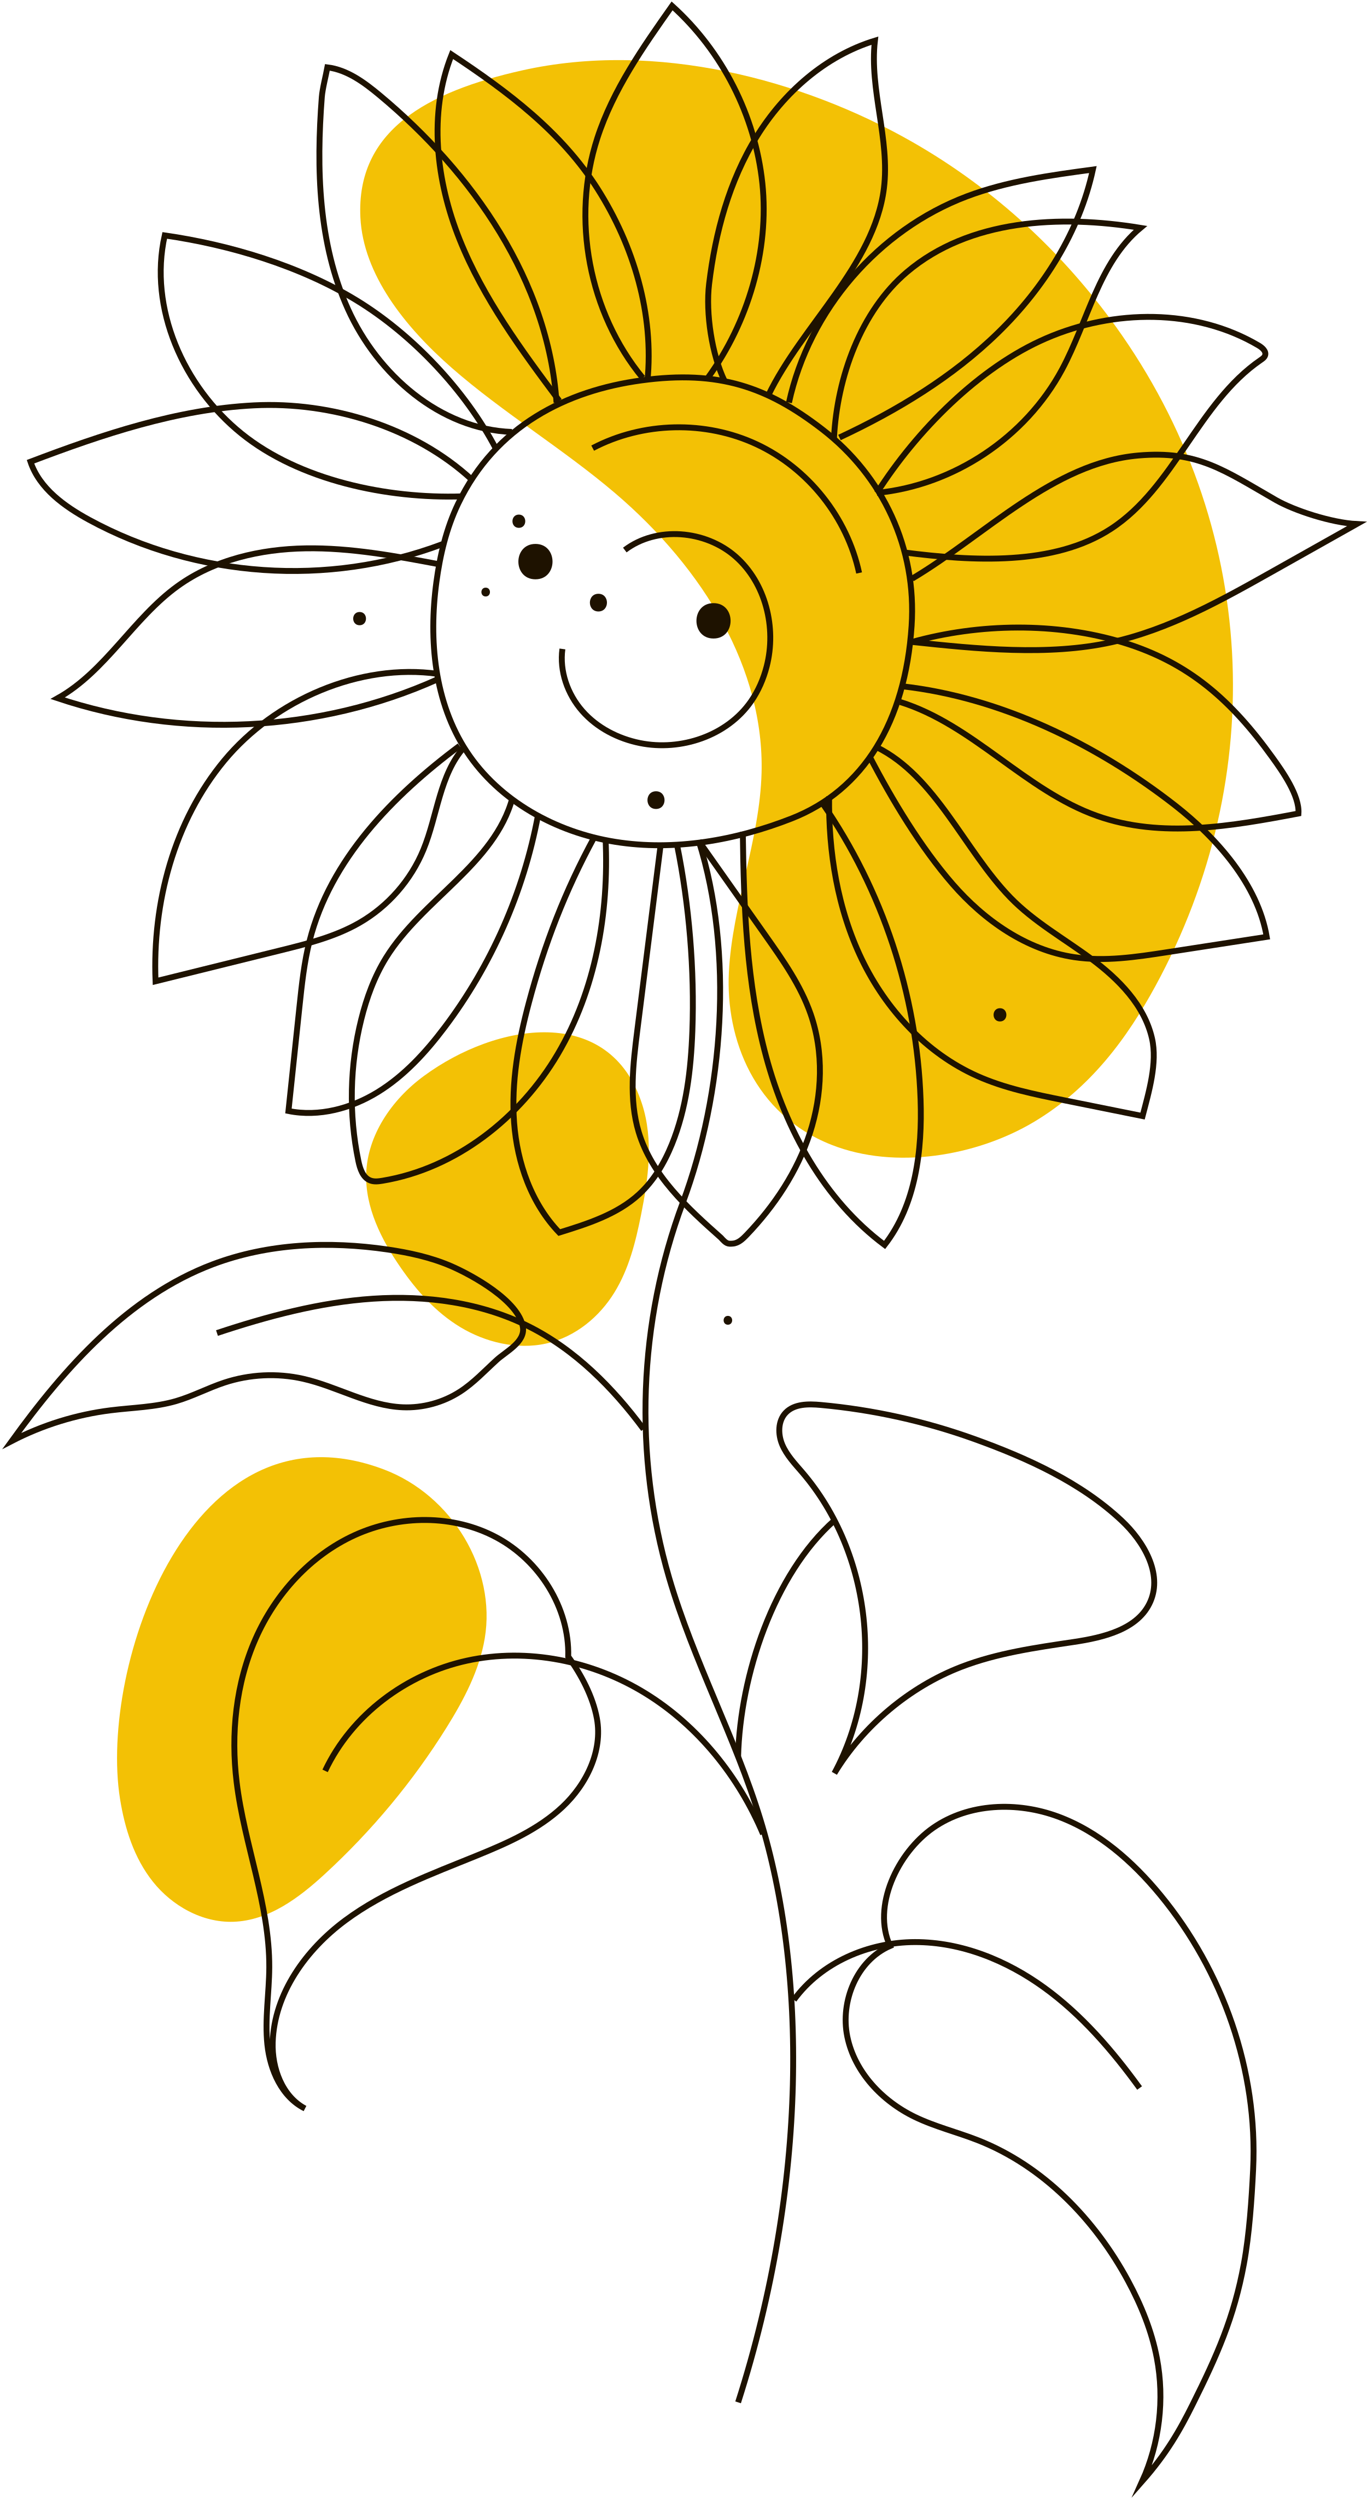 <svg width="232" height="424" viewBox="0 0 232 424" fill="none" xmlns="http://www.w3.org/2000/svg">
<path d="M71.939 182.488C66.347 186.597 62.355 192.646 62.15 199.069C61.969 204.743 64.669 210.196 68.033 215.033C70.709 218.881 73.913 222.545 78.134 225.093C82.355 227.641 87.725 228.967 92.683 227.866C97.733 226.745 101.784 223.25 104.272 219.21C106.76 215.17 107.88 210.597 108.79 206.069C110.04 199.843 110.934 193.35 108.976 187.267C103.495 170.245 84.311 173.399 71.939 182.488Z" fill="#F3C105"/>
<path d="M20.369 305.081C21.168 310.096 22.74 315.121 25.961 319.156C29.181 323.191 34.263 326.11 39.606 325.936C45.611 325.739 50.745 321.865 55.075 317.889C63.115 310.506 70.109 302.097 75.806 292.961C78.738 288.26 81.364 283.266 82.268 277.878C84.238 266.139 76.762 253.617 65.164 249.226C32.495 236.859 16.77 282.49 20.369 305.081Z" fill="#F3C105"/>
<path d="M76.681 62.402C85.298 69.945 95.654 76.192 104.399 83.645C119.58 96.583 129.721 113.612 129.249 131.098C128.943 142.455 124.28 153.52 123.702 164.87C123.124 176.22 128.035 188.995 141.091 194.152C151.969 198.449 165.763 196.061 175.445 190.297C185.128 184.532 191.341 175.954 196.091 167.236C215.502 131.61 213.61 89.062 189.301 55.29C180.622 43.233 169.157 32.251 154.814 24.064C136.27 13.48 111.353 6.848 88.592 11.944C72.451 15.558 60.438 22.156 61.164 36.885C61.641 46.523 68.649 55.372 76.681 62.402Z" fill="#F3C105"/>
<path d="M86.97 135.318C83.937 146.563 71.644 152.539 65.513 162.442C63.532 165.641 62.225 169.22 61.312 172.87C59.354 180.702 59.183 188.976 60.817 196.882C61.092 198.215 61.581 199.731 62.854 200.212C63.509 200.459 64.237 200.368 64.928 200.253C77.388 198.183 88.249 189.632 94.668 178.754C101.087 167.876 103.361 154.9 102.774 142.283" stroke="#1E1200" stroke-miterlimit="10"/>
<path d="M141.542 74.246C142.072 64.001 146.081 52.783 153.909 46.152C164.506 37.175 179.849 36.398 193.554 38.644C186.45 44.553 184.624 54.531 180.245 62.668C174.036 74.204 161.862 82.312 148.825 83.594" stroke="#1E1200" stroke-miterlimit="10"/>
<path d="M109.083 64.102C99.931 52.987 96.925 37.112 101.38 23.42C104.047 15.222 109.091 8.042 114.064 1C122.611 8.707 128.178 19.639 129.383 31.085C130.588 42.531 126.943 54.687 120.188 64.005" stroke="#1E1200" stroke-miterlimit="10"/>
<path d="M86.89 73.26C74.685 72.835 64.082 63.554 59.053 52.426C54.024 41.298 53.678 28.63 54.616 16.454C54.724 15.054 55.311 12.805 55.564 11.424C58.934 11.839 61.815 13.977 64.425 16.148C80.275 29.334 93.055 47.714 94.452 68.284" stroke="#1E1200" stroke-miterlimit="10"/>
<path d="M74.327 114.292C61.087 112.417 46.61 118.69 38.07 128.98C29.53 139.27 25.858 153.064 26.399 166.425C33.464 164.678 40.529 162.932 47.594 161.185C52.198 160.047 56.871 158.882 60.984 156.519C65.84 153.729 69.73 149.293 71.861 144.114C74.256 138.294 74.603 131.414 78.782 126.708" stroke="#1E1200" stroke-miterlimit="10"/>
<path d="M80.051 81.324C70.414 72.446 56.217 68.088 43.131 68.748C30.045 69.407 17.424 73.661 5.174 78.309C6.698 82.848 10.934 85.882 15.14 88.17C33.28 98.039 55.742 99.585 75.064 92.295" stroke="#1E1200" stroke-miterlimit="10"/>
<path d="M118.586 142.611C122.373 147.975 126.16 153.339 129.948 158.704C132.899 162.884 135.888 167.135 137.571 171.967C139.825 178.437 139.566 185.646 137.45 192.163C135.334 198.68 131.437 204.531 126.692 209.474C126.055 210.138 125.324 210.825 124.407 210.912C123.491 210.999 123.261 210.929 122.343 209.91C116.603 204.821 110.607 199.343 108.396 191.997C106.726 186.45 107.435 180.503 108.159 174.756C109.462 164.407 110.765 154.057 112.068 143.708" stroke="#1E1200" stroke-miterlimit="10"/>
<path d="M154.8 108.876C166.172 105.704 179.219 105.514 190.517 108.94C201.815 112.367 209.024 118.859 215.928 128.436C217.695 130.887 220.571 134.955 220.367 137.97C209.041 140.119 197.08 142.227 186.21 138.386C174.023 134.079 165.121 122.902 152.779 119.062" stroke="#1E1200" stroke-miterlimit="10"/>
<path d="M148.762 126.71C158.828 131.682 163.635 144.124 171.442 152.192C175.459 156.343 180.601 159.187 185.237 162.633C189.873 166.078 194.231 170.494 195.513 176.126C196.451 180.248 194.977 185.196 193.909 189.287C189.458 188.391 185.006 187.494 180.555 186.598C175.549 185.59 170.495 184.567 165.832 182.484C157.181 178.62 150.369 171.221 146.255 162.686C142.142 154.151 140.59 144.541 140.713 135.067" stroke="#1E1200" stroke-miterlimit="10"/>
<path d="M153.538 93.709C165.057 95.167 178.826 96.022 188.553 89.68C199.31 82.667 203.364 68.311 213.961 61.058C214.262 60.852 214.587 60.628 214.704 60.283C214.939 59.591 214.23 58.965 213.6 58.594C202.865 52.258 189.038 52.43 177.589 57.361C166.14 62.292 155.524 73.082 148.825 83.594" stroke="#1E1200" stroke-miterlimit="10"/>
<path d="M78.378 84.187C65.722 84.599 50.846 81.492 40.989 73.543C31.131 65.594 25.182 52.281 27.958 39.926C39.012 41.518 50.841 45.072 60.389 50.865C69.937 56.658 78.99 66.22 84.17 76.113" stroke="#1E1200" stroke-miterlimit="10"/>
<path d="M130.378 67.081C136.075 55.212 148.366 45.017 150.011 31.954C151.06 23.625 147.527 15.238 148.483 6.896C140.051 9.472 133.016 15.697 128.389 23.203C123.763 30.707 121.39 39.425 120.342 48.179C119.751 53.114 120.815 60.203 122.996 64.668" stroke="#1E1200" stroke-miterlimit="10"/>
<path d="M100.829 142.041C95.912 151.091 92.397 160.152 89.746 170.105C87.982 176.726 86.737 183.577 87.251 190.41C87.764 197.242 90.17 204.101 94.915 209.043C99.736 207.553 104.728 205.968 108.448 202.559C110.964 200.253 112.741 197.236 114.029 194.076C116.496 188.02 117.258 181.405 117.503 174.87C117.889 164.566 116.964 153.464 114.916 143.358" stroke="#1E1200" stroke-miterlimit="10"/>
<path d="M153.089 116.392C169.796 118.266 186.091 126.219 199.358 136.543C206.465 142.073 213.49 150.012 214.981 158.892C209.32 159.764 203.658 160.637 197.997 161.51C192.799 162.311 187.506 163.113 182.305 162.333C174.189 161.116 167.031 156.098 161.647 149.903C156.263 143.708 151.429 135.689 147.639 128.409" stroke="#1E1200" stroke-miterlimit="10"/>
<path d="M154.8 98.142C167.277 90.718 178.732 78.515 193.196 77.254C203.278 76.375 207.749 79.768 216.53 84.8C219.663 86.595 225.95 88.651 230.257 88.878C225.483 91.562 220.709 94.246 215.936 96.93C207.238 101.82 198.379 106.774 188.635 108.925C177.937 111.287 165.695 110.04 154.801 108.874" stroke="#1E1200" stroke-miterlimit="10"/>
<path d="M74.642 95.722C67.115 94.302 59.526 92.876 51.868 93C44.21 93.124 36.38 94.911 30.166 99.389C22.596 104.844 17.928 113.861 9.787 118.421C30.657 125.393 54.128 124.234 74.209 115.239" stroke="#1E1200" stroke-miterlimit="10"/>
<path d="M94.917 67.986C88.49 59.382 82.027 50.629 78.022 40.664C74.017 30.699 72.674 19.228 76.657 9.254C86.206 15.571 95.285 22.37 101.423 32.035C107.561 41.7 111.021 53.282 109.874 64.674" stroke="#1E1200" stroke-miterlimit="10"/>
<path d="M133.901 68.277C137.315 52.582 149.078 38.96 164.109 33.297C170.94 30.723 178.246 29.731 185.48 28.756C183.183 39.322 177.142 48.849 169.399 56.397C161.656 63.945 152.263 69.625 142.467 74.202" stroke="#1E1200" stroke-miterlimit="10"/>
<path d="M77.989 126.498C66.619 134.978 56.034 145.809 52.546 159.557C51.62 163.207 51.222 166.968 50.826 170.713C50.202 176.617 49.579 182.521 48.955 188.426C54.135 189.469 59.601 187.997 64.103 185.231C68.605 182.464 72.242 178.489 75.426 174.271C83.384 163.73 88.862 151.328 91.294 138.346" stroke="#1E1200" stroke-miterlimit="10"/>
<path d="M126.064 141.078C126.232 153.892 126.689 166.841 130.026 179.214C133.363 191.587 139.854 203.487 150.128 211.147C155.435 204.319 156.533 195.122 156.234 186.479C155.617 168.619 149.776 150.97 139.617 136.268" stroke="#1E1200" stroke-miterlimit="10"/>
<path d="M134.339 138.82C124.882 142.524 114.48 144.38 104.426 142.779C94.372 141.178 84.723 135.856 79.211 127.476C73.715 119.121 72.737 108.573 74.064 98.722C74.679 94.155 75.75 89.606 77.751 85.436C84.121 72.161 96.217 66.234 108.835 64.519C122.037 62.724 130.264 65.666 139.491 72.763C149.918 80.783 155.582 93.029 154.712 106.154C153.635 122.417 146.587 134.023 134.339 138.82Z" stroke="#1E1200" stroke-miterlimit="10"/>
<path d="M95.449 110.062C94.935 113.826 96.312 117.733 98.82 120.587C101.328 123.441 104.883 125.274 108.607 126.026C115.573 127.432 123.409 124.793 127.459 118.954C128.699 117.167 129.575 115.138 130.117 113.031C131.813 106.45 129.942 98.879 124.836 94.394C119.73 89.909 111.452 89.178 106.039 93.287" stroke="#1E1200" stroke-miterlimit="10"/>
<path d="M100.586 76.002C109.11 71.527 119.731 71.286 128.449 75.368C137.167 79.451 143.782 87.763 145.803 97.176" stroke="#1E1200" stroke-miterlimit="10"/>
<path d="M118.586 142.611C124.559 161.523 122.819 185.406 115.879 203.985C108.329 224.199 107.5 246.86 113.553 267.572C117.651 281.594 124.748 294.582 129.034 308.548C136.856 334.032 137.199 370.201 125.267 407.443" stroke="#1E1200" stroke-miterlimit="10"/>
<path d="M55.176 300.341C59.662 290.819 68.974 283.891 79.259 281.648C89.544 279.405 100.603 281.682 109.563 287.207C118.523 292.732 125.405 301.349 129.5 311.046" stroke="#1E1200" stroke-miterlimit="10"/>
<path d="M96.436 280.962C96.657 272.671 91.542 264.637 84.226 260.731C76.909 256.825 67.76 256.921 60.211 260.357C52.662 263.793 46.729 270.345 43.378 277.933C40.027 285.521 39.157 294.073 40.168 302.305C41.464 312.859 45.749 323.024 45.7 333.657C45.68 338.033 44.92 342.416 45.379 346.769C45.838 351.121 47.837 355.664 51.758 357.607C47.894 355.535 46.147 350.79 46.28 346.408C46.532 338.087 51.934 330.632 58.626 325.681C65.318 320.73 73.259 317.826 80.969 314.689C86.144 312.583 91.378 310.273 95.455 306.453C99.532 302.633 102.304 296.983 101.307 291.485C100.63 287.756 98.652 284.036 96.436 280.962Z" stroke="#1E1200" stroke-miterlimit="10"/>
<path d="M134.739 339.178C139.374 332.813 147.406 329.391 155.28 329.378C163.153 329.364 170.815 332.476 177.195 337.09C183.574 341.704 188.778 347.761 193.407 354.129" stroke="#1E1200" stroke-miterlimit="10"/>
<path d="M193.855 420.812C196.786 414.327 197.666 406.933 196.339 399.941C195.466 395.343 193.673 390.956 191.449 386.838C185.81 376.394 177.032 367.343 165.987 362.997C162.427 361.596 158.672 360.689 155.23 359.02C149.71 356.342 145.037 351.429 143.801 345.42C142.565 339.411 145.429 332.479 151.057 330.038C147.956 323.349 152.32 314.215 158.371 310.002C164.422 305.789 172.64 305.527 179.556 308.081C186.472 310.635 192.217 315.688 196.909 321.375C207.579 334.306 213.484 351.194 212.674 367.939C212.43 372.984 212.024 378.96 211.113 383.928C209.439 393.056 206.529 399.548 202.386 407.852C200.246 412.141 198.003 416.113 193.855 420.812Z" stroke="#1E1200" stroke-miterlimit="10"/>
<path d="M36.824 226.087C45.423 223.235 54.255 220.863 63.294 220.26C72.333 219.656 81.64 220.897 89.737 224.959C97.601 228.904 103.991 235.323 109.232 242.389" stroke="#1E1200" stroke-miterlimit="10"/>
<path d="M76.445 214.683C73.063 213.24 69.436 212.452 65.799 211.918C55.869 210.46 45.508 210.881 36.118 214.426C21.748 219.853 11.005 231.95 2 244.393C7.229 241.69 12.938 239.919 18.779 239.19C22.489 238.727 26.279 238.673 29.869 237.631C32.68 236.815 35.288 235.415 38.067 234.496C42.353 233.08 47.024 232.85 51.428 233.838C57.168 235.126 62.459 238.426 68.336 238.676C71.758 238.821 75.218 237.879 78.093 236.017C80.408 234.518 82.28 232.486 84.307 230.643C85.882 229.212 89.118 227.626 88.75 225.115C88.096 220.655 80.092 216.239 76.445 214.683Z" stroke="#1E1200" stroke-miterlimit="10"/>
<path d="M141.618 257.859C131.313 266.98 125.607 284.174 125.267 297.931" stroke="#1E1200" stroke-miterlimit="10"/>
<path d="M165.332 244.045C156.944 241.031 148.172 239.089 139.296 238.283C137.2 238.093 134.801 238.073 133.347 239.595C132.01 240.995 132.008 243.265 132.769 245.045C133.53 246.825 134.906 248.253 136.164 249.724C147.979 263.542 150.242 284.749 141.609 300.749C146.466 292.712 154.36 286.091 163.122 282.713C169.209 280.366 175.736 279.445 182.19 278.487C187.289 277.73 193.212 276.329 195.248 271.593C197.292 266.837 194.12 261.431 190.344 257.89C183.42 251.396 174.265 247.255 165.332 244.045Z" stroke="#1E1200" stroke-miterlimit="10"/>
<path d="M90.874 98.251C94.735 98.251 94.741 92.251 90.874 92.251C87.013 92.251 87.007 98.251 90.874 98.251Z" fill="#1E1200"/>
<path d="M101.561 103.706C103.491 103.706 103.495 100.706 101.561 100.706C99.63 100.706 99.627 103.706 101.561 103.706Z" fill="#1E1200"/>
<path d="M111.334 137.202C113.264 137.202 113.268 134.202 111.334 134.202C109.403 134.202 109.4 137.202 111.334 137.202Z" fill="#1E1200"/>
<path d="M61.028 106.043C62.476 106.043 62.478 103.793 61.028 103.793C59.581 103.793 59.578 106.043 61.028 106.043Z" fill="#1E1200"/>
<path d="M88.058 89.525C89.506 89.525 89.508 87.275 88.058 87.275C86.61 87.275 86.608 89.525 88.058 89.525Z" fill="#1E1200"/>
<path d="M82.427 101.163C83.392 101.163 83.394 99.663 82.427 99.663C81.462 99.663 81.46 101.163 82.427 101.163Z" fill="#1E1200"/>
<path d="M121.094 108.293C124.955 108.293 124.961 102.293 121.094 102.293C117.234 102.293 117.227 108.293 121.094 108.293Z" fill="#1E1200"/>
<path d="M123.535 224.675C124.5 224.675 124.502 223.175 123.535 223.175C122.569 223.175 122.568 224.675 123.535 224.675Z" fill="#1E1200"/>
<path d="M169.71 173.242C171.158 173.242 171.16 170.992 169.71 170.992C168.263 170.992 168.26 173.242 169.71 173.242Z" fill="#1E1200"/>
</svg>

